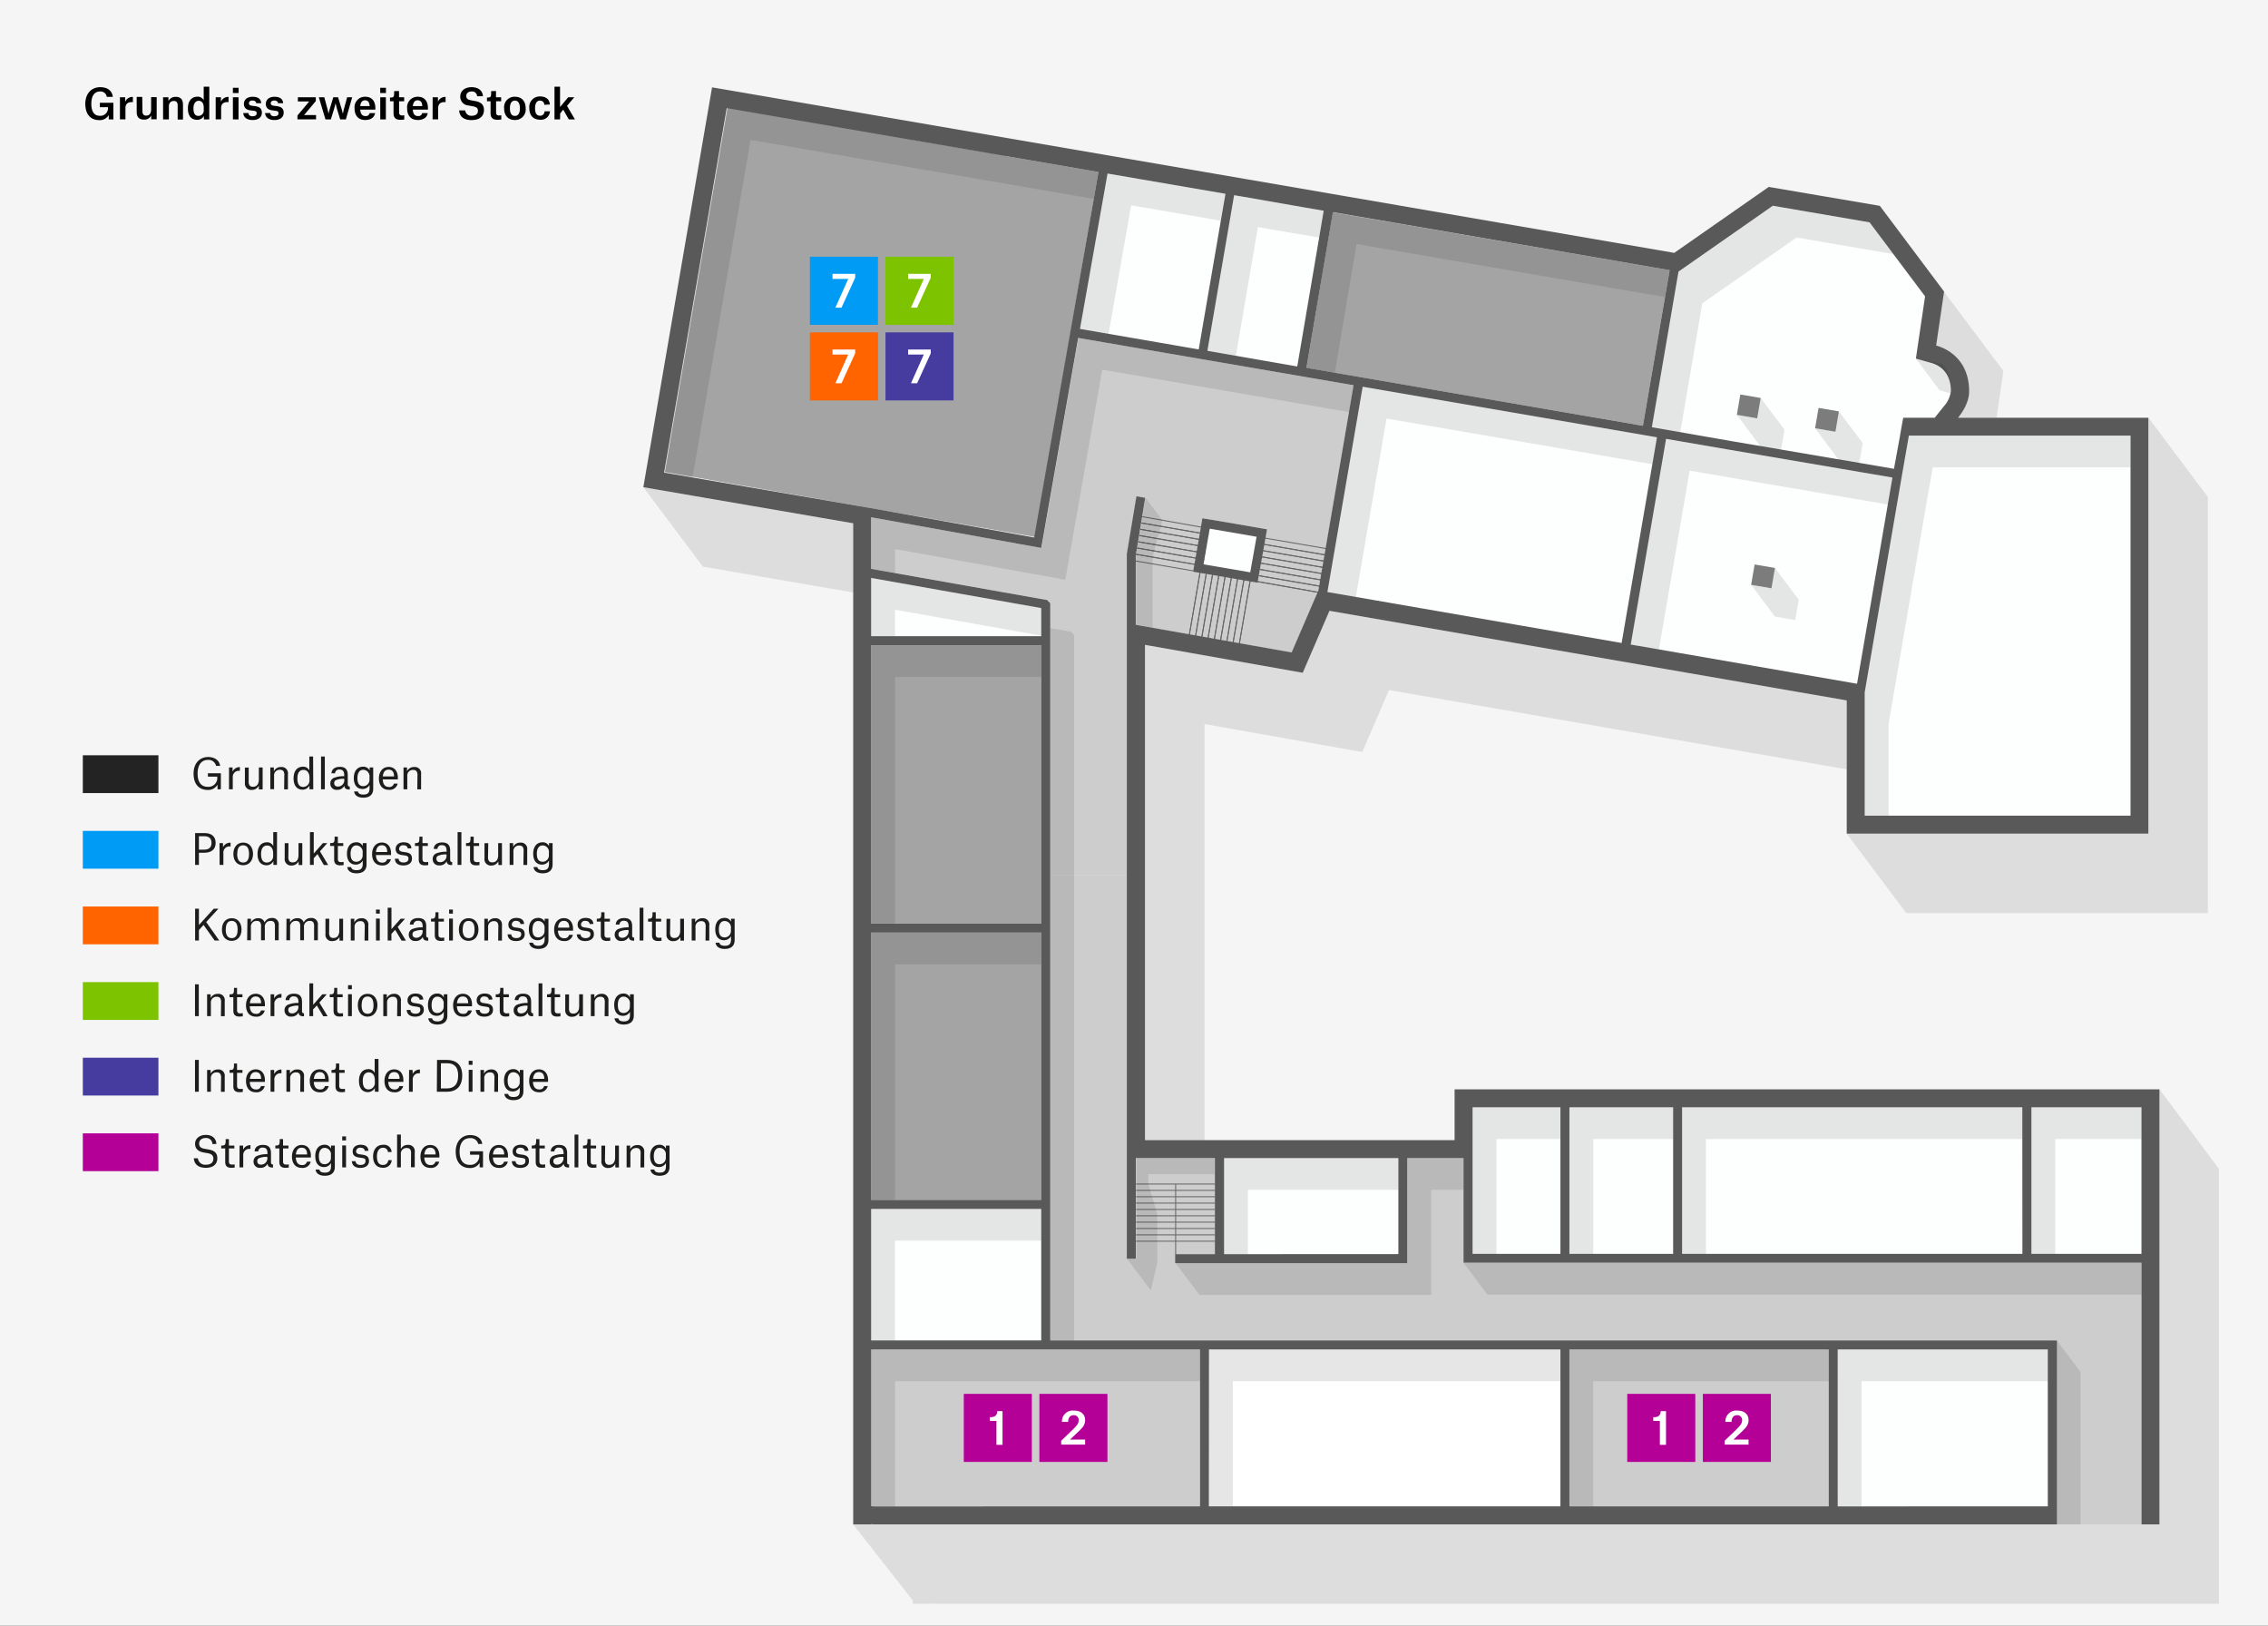<svg xmlns="http://www.w3.org/2000/svg" viewBox="0 0 600 430"><rect x="0" y="0" width="600" height="430" fill="#333333" stroke="none"/><defs><style>.cls-1,.cls-9{fill:#fff;}.cls-1{opacity:0.95;}.cls-2{fill:#009bf5;}.cls-3{fill:#ff6400;}.cls-4{fill:#232323;}.cls-5{fill:#7dc300;}.cls-6{fill:#463ca0;}.cls-7{fill:#b40097;}.cls-8{fill:#1d1d1b;}.cls-10{fill:#b3b3b3;}.cls-10,.cls-11{opacity:0.65;}.cls-12{fill:#737373;}.cls-13,.cls-15{fill:none;}.cls-13{stroke:#666;stroke-miterlimit:10;stroke-width:0.25px;}.cls-14{fill:#fcfffd;}.cls-16{fill:#595959;}.cls-17{fill:#7c7c7c;}.cls-18,.cls-19{opacity:0.1;}</style></defs><title>Zeichenfläche 28</title><g id="Klein"><g id="H2"><g id="H2Hintergrund"><rect class="cls-1" width="600" height="430"/><rect class="cls-2" x="21.91" y="219.77" width="20" height="10"/><rect class="cls-3" x="21.91" y="239.77" width="20" height="10"/><rect class="cls-4" x="21.91" y="199.77" width="20" height="10"/><rect class="cls-5" x="21.91" y="259.77" width="20" height="10"/><rect class="cls-6" x="21.91" y="279.77" width="20" height="10"/><rect class="cls-7" x="21.91" y="299.77" width="20" height="10"/><path class="cls-8" d="M52.27,204.63c0,2.23.95,3.48,2.66,3.48a2.33,2.33,0,0,0,2.54-2.57v-.12H55v-.9h3.43v4.25h-.89v-1.21h0a2.83,2.83,0,0,1-2.63,1.38c-2.12,0-3.7-1.38-3.7-4.34,0-2.75,1.66-4.37,3.84-4.37,1.72,0,3,.87,3.18,2.35H57.15A2,2,0,0,0,55,201C53.21,201,52.27,202.47,52.27,204.63Z"/><path class="cls-8" d="M60.59,203h.94v1.09h0a2.08,2.08,0,0,1,1.83-1.2h.1v1H63.3a1.58,1.58,0,0,0-1.72,1.72v3.16h-1Z"/><path class="cls-8" d="M65.79,206.53a2.09,2.09,0,0,0,.21,1.18,1.07,1.07,0,0,0,.89.39c1.08,0,1.59-.72,1.59-2V203h1v5.8h-1v-1h0a2,2,0,0,1-1.83,1.13,1.68,1.68,0,0,1-1.86-1.9v-4h1Z"/><path class="cls-8" d="M75.21,205.19A2,2,0,0,0,75,204a1.06,1.06,0,0,0-.91-.39,1.47,1.47,0,0,0-1.58,1.64v3.48h-1V203h.94v1h0a2,2,0,0,1,1.87-1.12,1.66,1.66,0,0,1,1.85,1.9v4h-1Z"/><path class="cls-8" d="M82.87,208.77h-1v-1h0a2.07,2.07,0,0,1-1.83,1.1c-1.23,0-2.37-.77-2.37-3,0-2,1-3.08,2.5-3.08a1.73,1.73,0,0,1,1.66,1h0V200.1h1Zm-1-3.13c0-1.23-.65-2-1.58-2-1.11,0-1.61.88-1.61,2.24s.38,2.27,1.54,2.27a1.69,1.69,0,0,0,1.65-1.87Z"/><path class="cls-8" d="M84.93,200.1h1v8.67h-1Z"/><path class="cls-8" d="M87.7,204.55c0-1,.81-1.72,2.19-1.72S92,203.43,92,205v2.37c0,.46.1.65.53.66v.8h-.12c-.93,0-1.24-.33-1.33-1h0a1.94,1.94,0,0,1-1.86,1.08,1.61,1.61,0,0,1-1.83-1.67,1.54,1.54,0,0,1,.87-1.46,6.73,6.73,0,0,1,2.8-.47V205c0-1-.4-1.45-1.21-1.45a1.05,1.05,0,0,0-1.21,1Zm3.37,1.59V206a4.8,4.8,0,0,0-2.34.42.85.85,0,0,0-.32.72c0,.59.38.91,1,.91A1.68,1.68,0,0,0,91.07,206.14Z"/><path class="cls-8" d="M93.69,209.35h1c.11.49.48.81,1.43.81,1.1,0,1.65-.4,1.65-1.68v-.86h0a2.06,2.06,0,0,1-1.84,1.07c-1.21,0-2.33-.76-2.33-2.9,0-1.92,1-3,2.45-3a1.83,1.83,0,0,1,1.74,1h0V203h.94v5.65c0,1.63-1.06,2.34-2.64,2.34C95,211,93.82,210.55,93.69,209.35Zm4.06-3.8a1.71,1.71,0,0,0-1.65-1.94c-1,0-1.54.87-1.54,2.18s.36,2.15,1.58,2.15a1.68,1.68,0,0,0,1.61-1.8Z"/><path class="cls-8" d="M102.86,208.91c-1.77,0-2.62-1.29-2.62-3s.93-3.06,2.59-3.06,2.42,1.34,2.42,2.8v.51h-4c.06,1.2.55,2,1.64,2a1.2,1.2,0,0,0,1.32-.9h1A2.16,2.16,0,0,1,102.86,208.91Zm1.38-3.62c0-1-.41-1.72-1.42-1.72s-1.43.73-1.55,1.79h3Z"/><path class="cls-8" d="M110.44,205.19a2,2,0,0,0-.21-1.15,1.06,1.06,0,0,0-.91-.39,1.46,1.46,0,0,0-1.57,1.64v3.48h-1V203h.93v1h0a2,2,0,0,1,1.87-1.12,1.66,1.66,0,0,1,1.85,1.9v4h-1Z"/><path class="cls-8" d="M52.62,225.55v3.22h-1v-8.42h2.53c1.63,0,2.9.77,2.9,2.59s-1.26,2.61-3,2.61Zm1.41-.82c1.23,0,1.93-.6,1.93-1.79s-.7-1.76-1.89-1.76H52.62v3.55Z"/><path class="cls-8" d="M58.07,223H59v1.09h0a2.08,2.08,0,0,1,1.84-1.2H61v1h-.18a1.58,1.58,0,0,0-1.72,1.72v3.16h-1Z"/><path class="cls-8" d="M61.74,225.86c0-1.79,1-3,2.61-3s2.59,1.24,2.59,3-1,3-2.61,3S61.74,227.68,61.74,225.86Zm1,0c0,1.42.47,2.28,1.59,2.28s1.55-.86,1.55-2.28-.46-2.28-1.57-2.28S62.77,224.45,62.77,225.86Z"/><path class="cls-8" d="M73.26,228.77h-.94v-1h0a2,2,0,0,1-1.82,1.1c-1.23,0-2.37-.77-2.37-3,0-2,1-3.08,2.5-3.08a1.73,1.73,0,0,1,1.66,1h0V220.1h1Zm-1-3.13c0-1.23-.64-2-1.57-2-1.11,0-1.62.88-1.62,2.24s.39,2.27,1.54,2.27a1.69,1.69,0,0,0,1.65-1.87Z"/><path class="cls-8" d="M76.29,226.53a2.09,2.09,0,0,0,.21,1.18,1,1,0,0,0,.89.39c1.08,0,1.58-.72,1.58-2V223h1v5.8H79v-1h0a2,2,0,0,1-1.82,1.13,1.68,1.68,0,0,1-1.86-1.9v-4h1Z"/><path class="cls-8" d="M83,228.77H82V220.1h1v5.66L85.43,223h1.15l-1.93,2.18,2.18,3.62H85.67L84,225.91,83,227Z"/><path class="cls-8" d="M89.38,221.29V223h1.43v.76H89.38v3.42c0,.62.25.86.88.86a4.52,4.52,0,0,0,.64-.06v.84a7.08,7.08,0,0,1-.92.06c-1.13,0-1.58-.55-1.58-1.54v-3.58H87.34V223h.18c.78,0,1-.19,1-1.3v-.41Z"/><path class="cls-8" d="M91.88,229.35h1c.11.49.49.81,1.43.81,1.1,0,1.65-.4,1.65-1.68v-.86h0a2.09,2.09,0,0,1-1.85,1.07c-1.21,0-2.32-.76-2.32-2.9,0-1.92,1-3,2.44-3a1.81,1.81,0,0,1,1.74,1h0V223h1v5.65c0,1.63-1.07,2.34-2.64,2.34C93.15,231,92,230.55,91.88,229.35Zm4.06-3.8a1.71,1.71,0,0,0-1.65-1.94c-1,0-1.54.87-1.54,2.18s.37,2.15,1.59,2.15a1.68,1.68,0,0,0,1.6-1.8Z"/><path class="cls-8" d="M101.06,228.91c-1.77,0-2.62-1.29-2.62-3s.93-3.06,2.59-3.06,2.42,1.34,2.42,2.8v.51h-4c.07,1.2.55,2,1.64,2a1.2,1.2,0,0,0,1.32-.9h1A2.17,2.17,0,0,1,101.06,228.91Zm1.37-3.62c0-1-.4-1.72-1.41-1.72s-1.44.73-1.56,1.79h3Z"/><path class="cls-8" d="M107.87,224.42c-.06-.52-.47-.85-1.16-.85a1,1,0,0,0-1.13.94c0,.47.29.69.87.79l.89.13c1.21.19,1.65.69,1.65,1.69,0,1.16-.95,1.79-2.27,1.79s-2.19-.54-2.26-1.78h1c0,.45.29,1,1.32,1,.79,0,1.28-.37,1.28-1,0-.46-.12-.71-.91-.85l-.89-.13c-1-.16-1.59-.59-1.59-1.6s.79-1.76,2.11-1.76,2,.58,2.06,1.59Z"/><path class="cls-8" d="M111.76,221.29V223h1.43v.76h-1.43v3.42c0,.62.25.86.88.86a4.33,4.33,0,0,0,.64-.06v.84a7,7,0,0,1-.91.06c-1.14,0-1.59-.55-1.59-1.54v-3.58h-1V223h.17c.78,0,1-.19,1-1.3v-.41Z"/><path class="cls-8" d="M114.75,224.55c0-1,.81-1.72,2.19-1.72s2.15.6,2.15,2.15v2.37c0,.46.1.65.53.66v.8h-.13c-.92,0-1.23-.33-1.33-1h0a1.94,1.94,0,0,1-1.86,1.08,1.61,1.61,0,0,1-1.83-1.67,1.54,1.54,0,0,1,.86-1.46,6.82,6.82,0,0,1,2.81-.47V225c0-1-.4-1.45-1.21-1.45a1.05,1.05,0,0,0-1.21,1Zm3.37,1.59V226a4.8,4.8,0,0,0-2.34.42.85.85,0,0,0-.32.72c0,.59.38.91,1,.91A1.68,1.68,0,0,0,118.12,226.14Z"/><path class="cls-8" d="M121.06,220.1h1v8.67h-1Z"/><path class="cls-8" d="M125.32,221.29V223h1.43v.76h-1.43v3.42c0,.62.26.86.88.86a4.33,4.33,0,0,0,.64-.06v.84a6.82,6.82,0,0,1-.91.06c-1.13,0-1.58-.55-1.58-1.54v-3.58h-1.06V223h.18c.78,0,1-.19,1-1.3v-.41Z"/><path class="cls-8" d="M129.11,226.53a2.09,2.09,0,0,0,.21,1.18,1.06,1.06,0,0,0,.89.39c1.08,0,1.58-.72,1.58-2V223h1v5.8h-.94v-1h0a2,2,0,0,1-1.82,1.13,1.68,1.68,0,0,1-1.86-1.9v-4h1Z"/><path class="cls-8" d="M138.52,225.19a2.07,2.07,0,0,0-.2-1.15,1.06,1.06,0,0,0-.92-.39,1.46,1.46,0,0,0-1.57,1.64v3.48h-1V223h.93v1h0a2,2,0,0,1,1.87-1.12,1.65,1.65,0,0,1,1.84,1.9v4h-1Z"/><path class="cls-8" d="M141.15,229.35h1c.11.49.48.81,1.43.81,1.1,0,1.65-.4,1.65-1.68v-.86h0a2.09,2.09,0,0,1-1.85,1.07c-1.21,0-2.32-.76-2.32-2.9,0-1.92,1-3,2.44-3a1.81,1.81,0,0,1,1.74,1h0V223h.95v5.65c0,1.63-1.07,2.34-2.64,2.34C142.42,231,141.28,230.55,141.15,229.35Zm4.06-3.8a1.71,1.71,0,0,0-1.65-1.94c-1,0-1.54.87-1.54,2.18s.36,2.15,1.59,2.15a1.68,1.68,0,0,0,1.6-1.8Z"/><path class="cls-8" d="M52.62,248.77h-1v-8.42h1v4.32l3.93-4.32h1.24l-3.24,3.53L58,248.77H56.78l-2.93-4.12L52.62,246Z"/><path class="cls-8" d="M58.71,245.86c0-1.79,1-3,2.61-3s2.58,1.24,2.58,3-1,3-2.61,3S58.71,247.68,58.71,245.86Zm1,0c0,1.42.48,2.28,1.6,2.28s1.55-.86,1.55-2.28-.46-2.28-1.57-2.28S59.73,244.45,59.73,245.86Z"/><path class="cls-8" d="M65.46,243h.94v1h0a2,2,0,0,1,1.86-1.12A1.63,1.63,0,0,1,70,244h0a2,2,0,0,1,1.89-1.19,1.66,1.66,0,0,1,1.84,1.9v4h-1v-3.59a2.05,2.05,0,0,0-.21-1.16,1,1,0,0,0-.9-.37,1.46,1.46,0,0,0-1.56,1.64v3.48h-1v-3.59a2,2,0,0,0-.21-1.14,1,1,0,0,0-.9-.39,1.46,1.46,0,0,0-1.57,1.62v3.5h-1Z"/><path class="cls-8" d="M75.79,243h.94v1h0a2,2,0,0,1,1.86-1.12A1.63,1.63,0,0,1,80.36,244h0a2,2,0,0,1,1.89-1.19,1.66,1.66,0,0,1,1.84,1.9v4h-1v-3.59a2.05,2.05,0,0,0-.21-1.16,1,1,0,0,0-.9-.37,1.46,1.46,0,0,0-1.56,1.64v3.48h-1v-3.59a2.05,2.05,0,0,0-.2-1.14,1,1,0,0,0-.91-.39,1.46,1.46,0,0,0-1.56,1.62v3.5h-1Z"/><path class="cls-8" d="M87.08,246.53a2.09,2.09,0,0,0,.21,1.18,1.06,1.06,0,0,0,.89.39c1.08,0,1.58-.72,1.58-2V243h1v5.8h-.94v-1h0A2,2,0,0,1,88,248.91,1.68,1.68,0,0,1,86.1,247v-4h1Z"/><path class="cls-8" d="M96.49,245.19a2,2,0,0,0-.21-1.15,1,1,0,0,0-.91-.39,1.46,1.46,0,0,0-1.57,1.64v3.48h-1V243h.93v1h0a2,2,0,0,1,1.87-1.12,1.65,1.65,0,0,1,1.84,1.9v4h-1Z"/><path class="cls-8" d="M99.47,240.58h1v1.07h-1Zm0,2.39h1v5.8h-1Z"/><path class="cls-8" d="M103.56,248.77h-1V240.1h1v5.66L106,243h1.15l-1.94,2.18,2.18,3.62h-1.15l-1.7-2.86-1,1.08Z"/><path class="cls-8" d="M108.43,244.55c0-1,.8-1.72,2.19-1.72s2.14.6,2.14,2.15v2.37c0,.46.1.65.53.66v.8h-.12c-.92,0-1.23-.33-1.33-1h0a1.94,1.94,0,0,1-1.86,1.08,1.62,1.62,0,0,1-1.84-1.67,1.55,1.55,0,0,1,.87-1.46,6.77,6.77,0,0,1,2.8-.47V245c0-1-.39-1.45-1.21-1.45a1.07,1.07,0,0,0-1.21,1Zm3.36,1.59V246a4.83,4.83,0,0,0-2.34.42.85.85,0,0,0-.32.72c0,.59.39.91,1,.91A1.68,1.68,0,0,0,111.79,246.14Z"/><path class="cls-8" d="M116,241.29V243h1.43v.76H116v3.42c0,.62.26.86.88.86a4.33,4.33,0,0,0,.64-.06v.84a7,7,0,0,1-.91.06c-1.14,0-1.59-.55-1.59-1.54v-3.58h-1V243h.17c.78,0,1-.19,1-1.3v-.41Z"/><path class="cls-8" d="M118.81,240.58h1v1.07h-1Zm0,2.39h1v5.8h-1Z"/><path class="cls-8" d="M121.39,245.86c0-1.79,1-3,2.6-3s2.59,1.24,2.59,3-1,3-2.61,3S121.39,247.68,121.39,245.86Zm1,0c0,1.42.47,2.28,1.59,2.28s1.56-.86,1.56-2.28-.47-2.28-1.58-2.28S122.41,244.45,122.41,245.86Z"/><path class="cls-8" d="M131.83,245.19a2,2,0,0,0-.21-1.15,1.06,1.06,0,0,0-.92-.39,1.47,1.47,0,0,0-1.57,1.64v3.48h-1V243h.94v1h0a2,2,0,0,1,1.87-1.12,1.66,1.66,0,0,1,1.85,1.9v4h-1Z"/><path class="cls-8" d="M137.69,244.42c-.06-.52-.47-.85-1.16-.85a1,1,0,0,0-1.13.94c0,.47.29.69.87.79l.89.13c1.21.19,1.65.69,1.65,1.69,0,1.16-.95,1.79-2.27,1.79s-2.18-.54-2.26-1.78h1c0,.45.29,1,1.32,1,.79,0,1.28-.37,1.28-1,0-.46-.12-.71-.91-.85l-.89-.13c-1-.16-1.59-.59-1.59-1.6s.79-1.76,2.11-1.76,2,.58,2.06,1.59Z"/><path class="cls-8" d="M140,249.35h1c.11.49.48.81,1.43.81s1.65-.4,1.65-1.68v-.86h0a2.09,2.09,0,0,1-1.85,1.07c-1.21,0-2.32-.76-2.32-2.9,0-1.92,1-3,2.44-3a1.81,1.81,0,0,1,1.74,1h0V243h1v5.65c0,1.63-1.07,2.34-2.64,2.34C141.31,251,140.17,250.55,140,249.35Zm4.06-3.8a1.71,1.71,0,0,0-1.65-1.94c-1,0-1.54.87-1.54,2.18s.36,2.15,1.58,2.15a1.68,1.68,0,0,0,1.61-1.8Z"/><path class="cls-8" d="M149.22,248.91c-1.77,0-2.62-1.29-2.62-3s.92-3.06,2.58-3.06,2.42,1.34,2.42,2.8v.51h-4c.07,1.2.55,2,1.64,2a1.2,1.2,0,0,0,1.32-.9h1A2.17,2.17,0,0,1,149.22,248.91Zm1.37-3.62c0-1-.41-1.72-1.42-1.72s-1.43.73-1.55,1.79h3Z"/><path class="cls-8" d="M156,244.42c-.06-.52-.48-.85-1.16-.85a1,1,0,0,0-1.13.94c0,.47.28.69.87.79l.89.13c1.21.19,1.65.69,1.65,1.69,0,1.16-1,1.79-2.27,1.79s-2.19-.54-2.26-1.78h1c0,.45.3,1,1.32,1,.8,0,1.29-.37,1.29-1,0-.46-.12-.71-.91-.85l-.89-.13c-1-.16-1.59-.59-1.59-1.6s.78-1.76,2.1-1.76,2,.58,2.07,1.59Z"/><path class="cls-8" d="M159.92,241.29V243h1.43v.76h-1.43v3.42c0,.62.25.86.88.86a4.33,4.33,0,0,0,.64-.06v.84a7.08,7.08,0,0,1-.92.06c-1.13,0-1.58-.55-1.58-1.54v-3.58h-1.06V243h.18c.78,0,1-.19,1-1.3v-.41Z"/><path class="cls-8" d="M162.91,244.55c0-1,.8-1.72,2.19-1.72s2.14.6,2.14,2.15v2.37c0,.46.1.65.53.66v.8h-.12c-.92,0-1.23-.33-1.33-1h0a1.94,1.94,0,0,1-1.86,1.08,1.62,1.62,0,0,1-1.84-1.67,1.55,1.55,0,0,1,.87-1.46,6.82,6.82,0,0,1,2.81-.47V245c0-1-.4-1.45-1.21-1.45a1.05,1.05,0,0,0-1.21,1Zm3.37,1.59V246a4.85,4.85,0,0,0-2.35.42.84.84,0,0,0-.31.72c0,.59.38.91,1,.91A1.69,1.69,0,0,0,166.28,246.14Z"/><path class="cls-8" d="M169.21,240.1h1v8.67h-1Z"/><path class="cls-8" d="M173.48,241.29V243h1.43v.76h-1.43v3.42c0,.62.26.86.88.86A4.33,4.33,0,0,0,175,248v.84a7,7,0,0,1-.91.06c-1.14,0-1.59-.55-1.59-1.54v-3.58h-1.05V243h.17c.78,0,1-.19,1-1.3v-.41Z"/><path class="cls-8" d="M177.27,246.53a2.18,2.18,0,0,0,.2,1.18,1.08,1.08,0,0,0,.9.39c1.07,0,1.58-.72,1.58-2V243h1v5.8H180v-1h0a2,2,0,0,1-1.82,1.13,1.67,1.67,0,0,1-1.86-1.9v-4h1Z"/><path class="cls-8" d="M186.68,245.19a2,2,0,0,0-.21-1.15,1.06,1.06,0,0,0-.91-.39,1.46,1.46,0,0,0-1.57,1.64v3.48h-1V243h.93v1h0a2,2,0,0,1,1.87-1.12,1.66,1.66,0,0,1,1.85,1.9v4h-1Z"/><path class="cls-8" d="M189.31,249.35h1c.11.49.48.81,1.43.81,1.1,0,1.65-.4,1.65-1.68v-.86h0a2.09,2.09,0,0,1-1.85,1.07c-1.21,0-2.32-.76-2.32-2.9,0-1.92,1-3,2.44-3a1.82,1.82,0,0,1,1.74,1h0V243h.95v5.65c0,1.63-1.07,2.34-2.65,2.34C190.57,251,189.44,250.55,189.31,249.35Zm4.06-3.8a1.71,1.71,0,0,0-1.65-1.94c-1.05,0-1.54.87-1.54,2.18s.36,2.15,1.58,2.15a1.68,1.68,0,0,0,1.61-1.8Z"/><path class="cls-8" d="M51.59,260.35h1v8.42h-1Z"/><path class="cls-8" d="M58.49,265.19a2,2,0,0,0-.21-1.15,1.06,1.06,0,0,0-.91-.39,1.47,1.47,0,0,0-1.58,1.64v3.48h-1V263h.94v1h0a2,2,0,0,1,1.87-1.12,1.66,1.66,0,0,1,1.85,1.9v4h-1Z"/><path class="cls-8" d="M62.71,261.29V263h1.43v.76H62.71v3.42c0,.62.26.86.88.86a4.33,4.33,0,0,0,.64-.06v.84a7,7,0,0,1-.91.06c-1.13,0-1.59-.55-1.59-1.54v-3.58h-1V263h.17c.78,0,1-.19,1-1.3v-.41Z"/><path class="cls-8" d="M67.7,268.91c-1.78,0-2.62-1.29-2.62-3s.92-3.06,2.58-3.06,2.42,1.34,2.42,2.8v.51h-4c.07,1.2.55,2,1.64,2a1.2,1.2,0,0,0,1.32-.9h1A2.17,2.17,0,0,1,67.7,268.91Zm1.37-3.62c0-1-.41-1.72-1.42-1.72s-1.43.73-1.55,1.79h3Z"/><path class="cls-8" d="M71.59,263h.94v1.09h0a2.08,2.08,0,0,1,1.83-1.2h.1v1H74.3a1.58,1.58,0,0,0-1.72,1.72v3.16h-1Z"/><path class="cls-8" d="M75.56,264.55c0-1,.8-1.72,2.19-1.72s2.15.6,2.15,2.15v2.37c0,.46.09.65.52.66v.8H80.3c-.92,0-1.23-.33-1.33-1h0a1.94,1.94,0,0,1-1.86,1.08,1.62,1.62,0,0,1-1.84-1.67,1.55,1.55,0,0,1,.87-1.46,6.82,6.82,0,0,1,2.81-.47V265c0-1-.4-1.45-1.21-1.45a1.05,1.05,0,0,0-1.21,1Zm3.37,1.59V266a4.85,4.85,0,0,0-2.35.42.84.84,0,0,0-.31.72c0,.59.38.91,1,.91A1.69,1.69,0,0,0,78.93,266.14Z"/><path class="cls-8" d="M82.85,268.77h-1V260.1h1v5.66L85.27,263h1.16l-1.94,2.18,2.18,3.62H85.52l-1.7-2.86-1,1.08Z"/><path class="cls-8" d="M89.22,261.29V263h1.43v.76H89.22v3.42c0,.62.26.86.88.86a4.33,4.33,0,0,0,.64-.06v.84a7,7,0,0,1-.91.06c-1.13,0-1.59-.55-1.59-1.54v-3.58h-1V263h.17c.78,0,1-.19,1-1.3v-.41Z"/><path class="cls-8" d="M92.08,260.58h1v1.07h-1Zm0,2.39h1v5.8h-1Z"/><path class="cls-8" d="M94.66,265.86c0-1.79,1-3,2.6-3s2.59,1.24,2.59,3-1,3.05-2.61,3.05S94.66,267.68,94.66,265.86Zm1,0c0,1.42.47,2.28,1.6,2.28s1.55-.86,1.55-2.28-.47-2.28-1.58-2.28S95.68,264.45,95.68,265.86Z"/><path class="cls-8" d="M105.1,265.19a2,2,0,0,0-.21-1.15,1.06,1.06,0,0,0-.92-.39,1.47,1.47,0,0,0-1.57,1.64v3.48h-1V263h.94v1h0a2,2,0,0,1,1.87-1.12,1.66,1.66,0,0,1,1.85,1.9v4h-1Z"/><path class="cls-8" d="M111,264.42c-.06-.52-.47-.85-1.16-.85a1,1,0,0,0-1.13.94c0,.47.29.69.87.79l.89.13c1.21.19,1.65.69,1.65,1.69,0,1.16-1,1.79-2.27,1.79s-2.18-.54-2.26-1.78h1c0,.45.29,1,1.32,1,.79,0,1.28-.37,1.28-1s-.12-.71-.91-.85l-.89-.13c-1-.16-1.58-.59-1.58-1.6s.78-1.76,2.1-1.76,2,.58,2.07,1.59Z"/><path class="cls-8" d="M113.31,269.35h1c.11.49.48.81,1.43.81s1.65-.4,1.65-1.68v-.86h0a2.09,2.09,0,0,1-1.85,1.07c-1.21,0-2.32-.76-2.32-2.9,0-1.92,1-3,2.44-3a1.81,1.81,0,0,1,1.74,1.05h0V263h.95v5.65c0,1.63-1.07,2.34-2.64,2.34C114.58,271,113.44,270.55,113.31,269.35Zm4.06-3.8a1.71,1.71,0,0,0-1.65-1.94c-1,0-1.54.87-1.54,2.18s.36,2.15,1.59,2.15a1.68,1.68,0,0,0,1.6-1.8Z"/><path class="cls-8" d="M122.49,268.91c-1.78,0-2.62-1.29-2.62-3s.92-3.06,2.58-3.06,2.42,1.34,2.42,2.8v.51h-4c.07,1.2.55,2,1.64,2a1.2,1.2,0,0,0,1.32-.9h1A2.17,2.17,0,0,1,122.49,268.91Zm1.37-3.62c0-1-.41-1.72-1.42-1.72s-1.43.73-1.55,1.79h3Z"/><path class="cls-8" d="M129.29,264.42c0-.52-.47-.85-1.15-.85a1,1,0,0,0-1.13.94c0,.47.28.69.87.79l.89.13c1.21.19,1.65.69,1.65,1.69,0,1.16-.95,1.79-2.27,1.79s-2.19-.54-2.27-1.78h1c.05.45.3,1,1.32,1,.79,0,1.29-.37,1.29-1s-.12-.71-.91-.85l-.89-.13c-1-.16-1.59-.59-1.59-1.6s.78-1.76,2.1-1.76,2,.58,2.07,1.59Z"/><path class="cls-8" d="M133.19,261.29V263h1.43v.76h-1.43v3.42c0,.62.25.86.88.86a4.33,4.33,0,0,0,.64-.06v.84a7.08,7.08,0,0,1-.92.06c-1.13,0-1.58-.55-1.58-1.54v-3.58h-1.06V263h.18c.78,0,1-.19,1-1.3v-.41Z"/><path class="cls-8" d="M136.18,264.55c0-1,.8-1.72,2.19-1.72s2.14.6,2.14,2.15v2.37c0,.46.1.65.53.66v.8h-.12c-.92,0-1.23-.33-1.33-1h0a1.94,1.94,0,0,1-1.86,1.08,1.62,1.62,0,0,1-1.84-1.67,1.55,1.55,0,0,1,.87-1.46,6.82,6.82,0,0,1,2.81-.47V265c0-1-.4-1.45-1.21-1.45a1.05,1.05,0,0,0-1.21,1Zm3.37,1.59V266a4.85,4.85,0,0,0-2.35.42.85.85,0,0,0-.32.72c0,.59.39.91,1,.91A1.69,1.69,0,0,0,139.55,266.14Z"/><path class="cls-8" d="M142.48,260.1h1v8.67h-1Z"/><path class="cls-8" d="M146.75,261.29V263h1.43v.76h-1.43v3.42c0,.62.25.86.88.86a4.33,4.33,0,0,0,.64-.06v.84a7,7,0,0,1-.91.06c-1.14,0-1.59-.55-1.59-1.54v-3.58h-1.05V263h.17c.78,0,1-.19,1-1.3v-.41Z"/><path class="cls-8" d="M150.53,266.53a2.09,2.09,0,0,0,.21,1.18,1.08,1.08,0,0,0,.9.39c1.07,0,1.58-.72,1.58-2V263h1v5.8h-1v-1h0a2,2,0,0,1-1.83,1.13,1.67,1.67,0,0,1-1.85-1.9v-4h1Z"/><path class="cls-8" d="M160,265.19a2,2,0,0,0-.21-1.15,1.06,1.06,0,0,0-.91-.39,1.46,1.46,0,0,0-1.57,1.64v3.48h-1V263h.93v1h0a2,2,0,0,1,1.87-1.12,1.66,1.66,0,0,1,1.85,1.9v4h-1Z"/><path class="cls-8" d="M162.58,269.35h1c.11.49.48.81,1.43.81,1.1,0,1.65-.4,1.65-1.68v-.86h0a2.09,2.09,0,0,1-1.85,1.07c-1.21,0-2.32-.76-2.32-2.9,0-1.92,1-3,2.44-3a1.82,1.82,0,0,1,1.74,1.05h0V263h1v5.65c0,1.63-1.07,2.34-2.64,2.34C163.84,271,162.71,270.55,162.58,269.35Zm4.06-3.8a1.71,1.71,0,0,0-1.65-1.94c-1.05,0-1.54.87-1.54,2.18s.36,2.15,1.58,2.15a1.68,1.68,0,0,0,1.61-1.8Z"/><path class="cls-8" d="M51.59,280.35h1v8.42h-1Z"/><path class="cls-8" d="M58.49,285.19a2,2,0,0,0-.21-1.15,1.06,1.06,0,0,0-.91-.39,1.47,1.47,0,0,0-1.58,1.64v3.48h-1V283h.94v1h0a2,2,0,0,1,1.87-1.12,1.66,1.66,0,0,1,1.85,1.9v4h-1Z"/><path class="cls-8" d="M62.71,281.29V283h1.43v.76H62.71v3.42c0,.62.26.86.88.86a4.33,4.33,0,0,0,.64-.06v.84a7,7,0,0,1-.91.06c-1.13,0-1.59-.55-1.59-1.54v-3.58h-1V283h.17c.78,0,1-.19,1-1.3v-.41Z"/><path class="cls-8" d="M67.7,288.91c-1.78,0-2.62-1.29-2.62-3s.92-3.06,2.58-3.06,2.42,1.34,2.42,2.8v.51h-4c.07,1.2.55,2,1.64,2a1.2,1.2,0,0,0,1.32-.9h1A2.17,2.17,0,0,1,67.7,288.91Zm1.37-3.62c0-1-.41-1.72-1.42-1.72s-1.43.73-1.55,1.79h3Z"/><path class="cls-8" d="M71.59,283h.94v1.09h0a2.08,2.08,0,0,1,1.83-1.2h.1v1H74.3a1.58,1.58,0,0,0-1.72,1.72v3.16h-1Z"/><path class="cls-8" d="M79.47,285.19a2,2,0,0,0-.21-1.15,1.06,1.06,0,0,0-.92-.39,1.47,1.47,0,0,0-1.57,1.64v3.48h-1V283h.94v1h0a2,2,0,0,1,1.87-1.12,1.66,1.66,0,0,1,1.85,1.9v4h-1Z"/><path class="cls-8" d="M84.57,288.91c-1.77,0-2.62-1.29-2.62-3s.93-3.06,2.59-3.06,2.42,1.34,2.42,2.8v.51H83c.07,1.2.55,2,1.64,2a1.2,1.2,0,0,0,1.32-.9h1A2.17,2.17,0,0,1,84.57,288.91ZM86,285.29c0-1-.41-1.72-1.42-1.72s-1.43.73-1.56,1.79h3Z"/><path class="cls-8" d="M89.74,281.29V283h1.43v.76H89.74v3.42c0,.62.25.86.88.86a4.33,4.33,0,0,0,.64-.06v.84a7.08,7.08,0,0,1-.92.06c-1.13,0-1.58-.55-1.58-1.54v-3.58H87.7V283h.18c.78,0,1-.19,1-1.3v-.41Z"/><path class="cls-8" d="M100.16,288.77h-1v-1h0a2.07,2.07,0,0,1-1.83,1.1c-1.23,0-2.36-.77-2.36-3,0-2,1-3.08,2.49-3.08a1.73,1.73,0,0,1,1.66,1h0V280.1h1Zm-1-3.13c0-1.23-.65-2-1.57-2-1.12,0-1.62.88-1.62,2.24s.38,2.27,1.54,2.27a1.69,1.69,0,0,0,1.65-1.87Z"/><path class="cls-8" d="M104.33,288.91c-1.78,0-2.62-1.29-2.62-3s.92-3.06,2.58-3.06,2.42,1.34,2.42,2.8v.51h-4c.07,1.2.55,2,1.64,2a1.2,1.2,0,0,0,1.32-.9h1A2.17,2.17,0,0,1,104.33,288.91Zm1.37-3.62c0-1-.41-1.72-1.42-1.72s-1.43.73-1.55,1.79h3Z"/><path class="cls-8" d="M108.22,283h.94v1.09h0a2.08,2.08,0,0,1,1.83-1.2h.1v1h-.18a1.58,1.58,0,0,0-1.72,1.72v3.16h-1Z"/><path class="cls-8" d="M115.62,280.35h2.59c2.3,0,4.07,1.12,4.07,4.1s-1.65,4.32-4,4.32h-2.71Zm2.59,7.54c1.78,0,3-.93,3-3.4s-1.24-3.26-2.94-3.26h-1.63v6.66Z"/><path class="cls-8" d="M124,280.58h1v1.07h-1Zm0,2.39h1v5.8h-1Z"/><path class="cls-8" d="M130.8,285.19a2,2,0,0,0-.21-1.15,1,1,0,0,0-.91-.39,1.46,1.46,0,0,0-1.57,1.64v3.48h-1V283h.93v1h0a2,2,0,0,1,1.87-1.12,1.66,1.66,0,0,1,1.85,1.9v4h-1Z"/><path class="cls-8" d="M133.43,289.35h1c.11.49.48.81,1.43.81,1.1,0,1.65-.4,1.65-1.68v-.86h0a2.09,2.09,0,0,1-1.85,1.07c-1.21,0-2.32-.76-2.32-2.9,0-1.92,1-3,2.44-3a1.82,1.82,0,0,1,1.74,1.05h0V283h.95v5.65c0,1.63-1.07,2.34-2.64,2.34C134.7,291,133.56,290.55,133.43,289.35Zm4.06-3.8a1.71,1.71,0,0,0-1.65-1.94c-1.05,0-1.54.87-1.54,2.18s.36,2.15,1.58,2.15a1.68,1.68,0,0,0,1.61-1.8Z"/><path class="cls-8" d="M142.61,288.91c-1.78,0-2.62-1.29-2.62-3s.92-3.06,2.58-3.06,2.42,1.34,2.42,2.8v.51h-4c.07,1.2.55,2,1.64,2a1.2,1.2,0,0,0,1.32-.9h.95A2.15,2.15,0,0,1,142.61,288.91Zm1.37-3.62c0-1-.41-1.72-1.42-1.72s-1.43.73-1.55,1.79h3Z"/><path class="cls-8" d="M56.19,302.61A1.62,1.62,0,0,0,54.44,301c-1.14,0-1.76.65-1.76,1.46s.42,1.21,1.41,1.39l1.19.21c1.64.3,2.21,1.1,2.21,2.3,0,1.54-1.05,2.53-3.06,2.53s-3.06-1-3.15-2.53h1.07a1.92,1.92,0,0,0,2.1,1.71c1.5,0,2-.73,2-1.62,0-.73-.39-1.23-1.43-1.41l-1.17-.21c-1.65-.31-2.24-1.19-2.24-2.29,0-1.36,1.13-2.35,2.85-2.35s2.71.95,2.79,2.38Z"/><path class="cls-8" d="M60.56,301.29V303H62v.76H60.56v3.42c0,.62.25.86.88.86a4.52,4.52,0,0,0,.64-.06v.84a7.08,7.08,0,0,1-.92.06c-1.13,0-1.58-.55-1.58-1.54v-3.58H58.52V303h.18c.78,0,1-.19,1-1.3v-.41Z"/><path class="cls-8" d="M63.38,303h.94v1.09h0a2.08,2.08,0,0,1,1.84-1.2h.1v1h-.19a1.58,1.58,0,0,0-1.72,1.72v3.16h-1Z"/><path class="cls-8" d="M67.36,304.55c0-1,.8-1.72,2.18-1.72s2.15.6,2.15,2.15v2.37c0,.46.1.65.53.66v.8H72.1c-.93,0-1.24-.33-1.33-1h0a1.93,1.93,0,0,1-1.86,1.08,1.61,1.61,0,0,1-1.83-1.67,1.54,1.54,0,0,1,.87-1.46,6.73,6.73,0,0,1,2.8-.47V305c0-1-.39-1.45-1.21-1.45a1.05,1.05,0,0,0-1.21,1Zm3.36,1.59V306a4.8,4.8,0,0,0-2.34.42.85.85,0,0,0-.32.72c0,.59.38.91,1,.91A1.68,1.68,0,0,0,70.72,306.14Z"/><path class="cls-8" d="M74.88,301.29V303h1.43v.76H74.88v3.42c0,.62.25.86.88.86a4.33,4.33,0,0,0,.64-.06v.84a7.08,7.08,0,0,1-.92.06c-1.13,0-1.58-.55-1.58-1.54v-3.58H72.84V303H73c.78,0,1-.19,1-1.3v-.41Z"/><path class="cls-8" d="M79.86,308.91c-1.77,0-2.62-1.29-2.62-3s.93-3.06,2.59-3.06,2.42,1.34,2.42,2.8v.51h-4c.06,1.2.55,2,1.64,2a1.18,1.18,0,0,0,1.31-.9h1A2.16,2.16,0,0,1,79.86,308.91Zm1.38-3.62c0-1-.41-1.72-1.42-1.72s-1.43.73-1.55,1.79h3Z"/><path class="cls-8" d="M83.49,309.35h1c.11.49.48.81,1.43.81,1.1,0,1.65-.4,1.65-1.68v-.86h0a2.09,2.09,0,0,1-1.85,1.07c-1.21,0-2.32-.76-2.32-2.9,0-1.92,1-3,2.44-3a1.81,1.81,0,0,1,1.74,1.05h0V303h1v5.65c0,1.63-1.07,2.34-2.64,2.34C84.76,311,83.62,310.55,83.49,309.35Zm4.06-3.8a1.71,1.71,0,0,0-1.65-1.94c-1,0-1.54.87-1.54,2.18s.36,2.15,1.58,2.15a1.68,1.68,0,0,0,1.61-1.8Z"/><path class="cls-8" d="M90.54,300.58h1v1.07h-1Zm0,2.39h1v5.8h-1Z"/><path class="cls-8" d="M96.49,304.42c0-.52-.47-.85-1.15-.85a1,1,0,0,0-1.13.94c0,.47.28.69.87.79l.89.13c1.21.19,1.65.69,1.65,1.69,0,1.16-1,1.79-2.27,1.79s-2.19-.54-2.27-1.78h1c0,.45.3,1,1.32,1,.79,0,1.29-.37,1.29-1s-.12-.71-.91-.85l-.9-.13c-1-.16-1.58-.59-1.58-1.6s.78-1.76,2.1-1.76,2,.58,2.07,1.59Z"/><path class="cls-8" d="M102.63,304.72a1.23,1.23,0,0,0-1.32-1.14c-1,0-1.59.92-1.59,2.27s.4,2.28,1.57,2.28a1.32,1.32,0,0,0,1.42-1.26h.92a2.17,2.17,0,0,1-2.35,2c-1.67,0-2.58-1.17-2.58-3s1-3.06,2.6-3.06a2,2,0,0,1,2.3,1.89Z"/><path class="cls-8" d="M108.75,305.18a2,2,0,0,0-.21-1.14,1.06,1.06,0,0,0-.91-.39,1.47,1.47,0,0,0-1.58,1.64v3.48h-1V300.1h1v3.83h0a1.93,1.93,0,0,1,1.82-1.1,1.66,1.66,0,0,1,1.85,1.9v4h-1Z"/><path class="cls-8" d="M113.85,308.91c-1.77,0-2.62-1.29-2.62-3s.93-3.06,2.59-3.06,2.42,1.34,2.42,2.8v.51h-4c.07,1.2.55,2,1.64,2a1.19,1.19,0,0,0,1.32-.9h1A2.17,2.17,0,0,1,113.85,308.91Zm1.38-3.62c0-1-.41-1.72-1.42-1.72s-1.43.73-1.55,1.79h3Z"/><path class="cls-8" d="M121.58,304.63c0,2.23,1,3.48,2.66,3.48a2.33,2.33,0,0,0,2.54-2.57v-.12h-2.43v-.9h3.43v4.25h-.89v-1.21h0a2.83,2.83,0,0,1-2.63,1.38c-2.12,0-3.7-1.38-3.7-4.34,0-2.75,1.66-4.37,3.84-4.37,1.72,0,3,.87,3.18,2.35h-1.07a2,2,0,0,0-2.11-1.54C122.52,301,121.58,302.47,121.58,304.63Z"/><path class="cls-8" d="M132,308.91c-1.77,0-2.62-1.29-2.62-3s.93-3.06,2.59-3.06,2.42,1.34,2.42,2.8v.51h-4c.07,1.2.55,2,1.64,2a1.2,1.2,0,0,0,1.32-.9h1A2.17,2.17,0,0,1,132,308.91Zm1.38-3.62c0-1-.41-1.72-1.42-1.72s-1.43.73-1.55,1.79h3Z"/><path class="cls-8" d="M138.81,304.42c-.06-.52-.47-.85-1.16-.85a1,1,0,0,0-1.13.94c0,.47.29.69.87.79l.89.13c1.21.19,1.65.69,1.65,1.69,0,1.16-.94,1.79-2.27,1.79s-2.18-.54-2.26-1.78h1c0,.45.29,1,1.32,1,.79,0,1.28-.37,1.28-1s-.12-.71-.91-.85l-.89-.13c-1-.16-1.58-.59-1.58-1.6s.78-1.76,2.1-1.76,2,.58,2.07,1.59Z"/><path class="cls-8" d="M142.7,301.29V303h1.43v.76H142.7v3.42c0,.62.26.86.88.86a4.33,4.33,0,0,0,.64-.06v.84a7,7,0,0,1-.91.06c-1.13,0-1.59-.55-1.59-1.54v-3.58h-1.05V303h.17c.78,0,1-.19,1-1.3v-.41Z"/><path class="cls-8" d="M145.7,304.55c0-1,.8-1.72,2.18-1.72s2.15.6,2.15,2.15v2.37c0,.46.1.65.53.66v.8h-.12c-.93,0-1.24-.33-1.33-1h0a1.93,1.93,0,0,1-1.86,1.08,1.61,1.61,0,0,1-1.83-1.67,1.54,1.54,0,0,1,.87-1.46,6.73,6.73,0,0,1,2.8-.47V305c0-1-.4-1.45-1.21-1.45a1.05,1.05,0,0,0-1.21,1Zm3.36,1.59V306a4.8,4.8,0,0,0-2.34.42.85.85,0,0,0-.32.72c0,.59.38.91,1,.91A1.68,1.68,0,0,0,149.06,306.14Z"/><path class="cls-8" d="M152,300.1h1v8.67h-1Z"/><path class="cls-8" d="M156.27,301.29V303h1.43v.76h-1.43v3.42c0,.62.25.86.88.86a4.29,4.29,0,0,0,.63-.06v.84a6.82,6.82,0,0,1-.91.06c-1.13,0-1.58-.55-1.58-1.54v-3.58h-1.06V303h.18c.78,0,1-.19,1-1.3v-.41Z"/><path class="cls-8" d="M160.05,306.53a2.09,2.09,0,0,0,.21,1.18,1.06,1.06,0,0,0,.89.39c1.08,0,1.58-.72,1.58-2V303h1v5.8h-.94v-1h0a2,2,0,0,1-1.83,1.13,1.68,1.68,0,0,1-1.86-1.9v-4h1Z"/><path class="cls-8" d="M169.47,305.19a2,2,0,0,0-.21-1.15,1.06,1.06,0,0,0-.92-.39,1.47,1.47,0,0,0-1.57,1.64v3.48h-1V303h.94v1h0a2,2,0,0,1,1.87-1.12,1.66,1.66,0,0,1,1.85,1.9v4h-1Z"/><path class="cls-8" d="M172.09,309.35h1c.11.49.49.81,1.43.81,1.1,0,1.65-.4,1.65-1.68v-.86h0a2.09,2.09,0,0,1-1.85,1.07c-1.21,0-2.32-.76-2.32-2.9,0-1.92,1-3,2.44-3a1.81,1.81,0,0,1,1.74,1.05h0V303h.95v5.65c0,1.63-1.07,2.34-2.64,2.34C173.36,311,172.23,310.55,172.09,309.35Zm4.06-3.8a1.71,1.71,0,0,0-1.65-1.94c-1,0-1.54.87-1.54,2.18s.37,2.15,1.59,2.15a1.68,1.68,0,0,0,1.6-1.8Z"/><path d="M24.16,27.44c0,2.2.84,3.19,2.26,3.19a2,2,0,0,0,2.14-2.14v-.14H26.42V27.19H30v4.4H28.77V30.43h0a2.69,2.69,0,0,1-2.52,1.34c-2.3,0-3.68-1.56-3.68-4.29s1.62-4.42,3.94-4.42c1.91,0,3.14.92,3.34,2.55H28.25a1.67,1.67,0,0,0-1.78-1.42C25,24.19,24.16,25.38,24.16,27.44Z"/><path d="M31.73,25.73h1.4v1.19h0a2.07,2.07,0,0,1,1.92-1.29h.1V27h-.28c-1,0-1.68.44-1.68,1.57v3H31.73Z"/><path d="M37.68,29.22a1.88,1.88,0,0,0,.19,1,.89.89,0,0,0,.8.36c.88,0,1.31-.6,1.31-1.69v-3.2h1.47v5.86H40v-1h0a2,2,0,0,1-1.84,1.09c-1.31,0-2-.64-2-2v-4h1.47Z"/><path d="M47,28.11a1.84,1.84,0,0,0-.19-1.05.94.94,0,0,0-.81-.35c-.88,0-1.32.56-1.32,1.45v3.43H43.14V25.73h1.42v1h0a2.06,2.06,0,0,1,1.91-1.11c1.31,0,1.94.67,1.94,2.09v3.9H47Z"/><path d="M55.36,31.59H53.94v-.9h0a2,2,0,0,1-1.78,1c-1.44,0-2.45-.9-2.45-3s1.07-3.12,2.55-3.12a1.76,1.76,0,0,1,1.63.95h0V22.93h1.48ZM53.9,28.42c0-1.1-.53-1.76-1.33-1.76s-1.39.7-1.39,2,.38,2,1.33,2a1.43,1.43,0,0,0,1.39-1.61Z"/><path d="M57.06,25.73h1.39v1.19h0a2.06,2.06,0,0,1,1.91-1.29h.1V27h-.28c-1,0-1.68.44-1.68,1.57v3H57.06Z"/><path d="M61.61,23.21h1.51v1.4H61.61Zm0,2.52h1.49v5.86H61.62Z"/><path d="M67.78,27.3c0-.41-.36-.72-1-.72s-.93.31-.93.72.22.59.75.66l1,.14c1.13.15,1.68.67,1.68,1.71,0,1.27-1,1.94-2.45,1.94s-2.4-.66-2.48-1.84h1.38c0,.42.29.85,1.11.85.65,0,1.06-.29,1.06-.77s-.15-.62-.78-.69l-.92-.12c-1.08-.15-1.68-.67-1.68-1.71s.78-1.88,2.32-1.88,2.19.68,2.27,1.71Z"/><path d="M73.55,27.3c0-.41-.37-.72-1-.72s-.93.31-.93.72.22.59.75.66l1,.14c1.13.15,1.68.67,1.68,1.71,0,1.27-1,1.94-2.45,1.94s-2.4-.66-2.48-1.84H71.5c0,.42.3.85,1.11.85.65,0,1.07-.29,1.07-.77s-.16-.62-.78-.69L72,29.18c-1.08-.15-1.68-.67-1.68-1.71s.78-1.88,2.32-1.88,2.19.68,2.28,1.71Z"/><path d="M78.81,25.73h4.74v1l-3.11,3.71h3.17v1.12H78.69v-1l3.11-3.72h-3Z"/><path d="M84.35,25.73h1.44l.9,3.31c.13.51.21,1.06.21,1.06h0s.11-.55.27-1.06l1-3.31h1.27l1,3.31c.15.51.26,1.06.26,1.06h0s.11-.55.23-1.06l.91-3.31h1.33L91.5,31.59H90l-.83-2.71c-.2-.66-.39-1.6-.39-1.6h0s-.22.95-.42,1.6l-.84,2.71H86.1Z"/><path d="M96.6,31.74c-1.85,0-2.8-1.23-2.8-3.07a2.77,2.77,0,0,1,2.79-3.08c1.93,0,2.71,1.32,2.71,3V29h-4c.07,1.11.5,1.7,1.37,1.7a1,1,0,0,0,1.12-.78h1.45C99,31.07,98.11,31.74,96.6,31.74ZM97.79,28c-.06-.88-.4-1.47-1.21-1.47s-1.18.58-1.28,1.54h2.49Z"/><path d="M100.59,23.21h1.51v1.4h-1.51Zm0,2.52h1.49v5.86H100.6Z"/><path d="M105.56,24.07v1.66h1.36v1.06h-1.34v2.89c0,.61.23.86.82.86a3.79,3.79,0,0,0,.55-.05v1.12a8.23,8.23,0,0,1-1.06.07c-1.16,0-1.78-.51-1.78-1.74V26.79h-.94v-1h.2c.75,0,.9-.16.9-1.25v-.43Z"/><path d="M110.52,31.74c-1.85,0-2.81-1.23-2.81-3.07a2.77,2.77,0,0,1,2.79-3.08c1.93,0,2.71,1.32,2.71,3V29h-4c.06,1.11.49,1.7,1.36,1.7a1,1,0,0,0,1.12-.78h1.46C113,31.07,112,31.74,110.52,31.74ZM111.7,28c0-.88-.39-1.47-1.21-1.47s-1.17.58-1.27,1.54h2.48Z"/><path d="M114.46,25.73h1.4v1.19h0a2.07,2.07,0,0,1,1.92-1.29h.1V27h-.28c-1,0-1.68.44-1.68,1.57v3h-1.48Z"/><path d="M126.22,25.46a1.32,1.32,0,0,0-1.44-1.27c-.9,0-1.43.51-1.43,1.17s.34,1,1.21,1.16l1.26.23c1.54.29,2.21,1.08,2.21,2.31,0,1.71-1.17,2.7-3.27,2.7s-3.2-.94-3.29-2.56h1.6a1.58,1.58,0,0,0,1.72,1.42c1.19,0,1.65-.59,1.65-1.3s-.34-1-1.27-1.19l-1.23-.23a2.31,2.31,0,0,1-2.18-2.35c0-1.44,1.12-2.49,3-2.49s2.93,1,3,2.4Z"/><path d="M131.22,24.07v1.66h1.36v1.06h-1.34v2.89c0,.61.23.86.82.86a4,4,0,0,0,.56-.05v1.12a8.59,8.59,0,0,1-1.07.07c-1.16,0-1.77-.51-1.77-1.74V26.79h-.95v-1h.2c.76,0,.9-.16.9-1.25v-.43Z"/><path d="M133.37,28.66a2.76,2.76,0,0,1,2.86-3.07c1.78,0,2.84,1.17,2.84,3.07a2.78,2.78,0,0,1-2.85,3.08C134.41,31.74,133.37,30.55,133.37,28.66Zm1.53,0c0,1.24.39,2,1.33,2s1.31-.83,1.31-2-.36-2.05-1.32-2.05S134.9,27.46,134.9,28.66Z"/><path d="M144,27.72a1.09,1.09,0,0,0-1.12-1.11c-1,0-1.33.91-1.33,2s.26,2,1.32,2a1.14,1.14,0,0,0,1.19-1.17h1.43a2.35,2.35,0,0,1-2.63,2.22c-1.82,0-2.83-1.17-2.83-3.07a2.77,2.77,0,0,1,2.85-3.08c1.43,0,2.51.68,2.57,2.13Z"/><path d="M148.16,31.59h-1.47V22.93h1.47v5.38l2.15-2.58h1.61L150,28l2.1,3.59h-1.62L149,29l-.8,1Z"/><path class="cls-9" d="M566.53,403.2h4.76V288.12H384.81v13.44h-81.9v-131l41.73,7.39,7.07-16.39,136.84,23.7V220.5h79.8v-110H518c1.35-1.68,2.94-4.27,2.94-7,0-7.47-4.72-11-8.73-12.11l2.1-14.28-17-22.67-29.39-5-25,17.44L345.84,50.16,329.7,47.38,188.37,23.1,170.19,128.87l55.52,9.54V403.2h4.77v-.06l.69.06h313m0,0h22.4m-336.06-4.85h0c.37,0,.67.07.86.09C231.13,398.42,230.84,398.4,230.47,398.35Zm89.38.09h0m166.32,0h0"/></g><g id="Rooms-3" data-name="Rooms"><g id="H2Flur01"><polygon class="cls-10" points="298.15 301.56 298.15 231.54 277.85 231.54 277.85 354.55 541.75 354.55 541.75 354.54 544.13 354.54 544.13 398.44 544.13 403.2 566.53 403.2 566.53 334.04 387.19 334.04 387.19 306.32 387.12 306.32 372.32 306.32 372.32 334.11 311.02 334.11 311.02 331.73 321.45 331.73 321.45 306.32 300.53 306.32 300.53 332.92 298.15 332.92 298.15 306.32 298.15 301.56"/></g><g id="H2Flur02"><path class="cls-10" d="M277.85,159.53v72h20.3v-85l2.54-15.22,2.34.4-2.53,15.21,0,18.38.9.16,40.33,7.15,5.58-12.94,1.49-3.44,9.32-54.29L285.3,89.38l-9.77,55.55-45-8.11v13.63L277,158.7Zm40.24-22.45L335.2,140l-2.52,14.1-17-2.92Z"/></g><g id="H218"><rect class="cls-10" x="415.19" y="356.93" width="68.6" height="41.51"/></g><g id="H216"><path class="cls-10" d="M230.47,356.93v41.42c.37,0,.67.07.86.09h86.14V356.93Z"/></g><g id="H210"><g class="cls-11"><polygon class="cls-12" points="266.11 41.29 266.13 41.2 241.63 36.99 241.65 36.91 217.06 32.68 192.47 28.46 188.33 52.55 184.19 76.65 180.05 100.75 175.91 124.84 200.39 129.14 224.87 133.44 249.34 137.73 273.82 142.03 290.6 45.5 266.11 41.29"/></g></g><g id="H2CAD01"><g class="cls-11"><rect class="cls-12" x="230.47" y="246.68" width="45" height="70.7"/></g></g><g id="H2CAD02"><g class="cls-11"><rect class="cls-12" x="230.47" y="170.66" width="45" height="73.64"/></g></g><g id="H2CAD03"><g class="cls-11"><polygon class="cls-12" points="434.63 112.62 441.7 71.46 352.58 56.15 345.62 97.33 434.63 112.62"/></g></g></g><g id="Grundriss-4" data-name="Grundriss"><g id="Treppen"><line class="cls-13" x1="300.56" y1="328.3" x2="321.45" y2="328.3"/><line class="cls-13" x1="300.56" y1="326.62" x2="321.45" y2="326.62"/><line class="cls-13" x1="300.56" y1="324.94" x2="321.45" y2="324.94"/><line class="cls-13" x1="300.56" y1="323.26" x2="321.45" y2="323.26"/><line class="cls-13" x1="300.56" y1="321.58" x2="321.45" y2="321.58"/><line class="cls-13" x1="300.56" y1="319.9" x2="321.45" y2="319.9"/><line class="cls-13" x1="300.56" y1="318.22" x2="321.45" y2="318.22"/><line class="cls-13" x1="300.56" y1="316.54" x2="321.45" y2="316.54"/><line class="cls-13" x1="300.56" y1="314.86" x2="321.45" y2="314.86"/><line class="cls-13" x1="300.56" y1="313.18" x2="321.45" y2="313.18"/><line class="cls-13" x1="311.02" y1="334.11" x2="311.02" y2="313.18"/><line class="cls-13" x1="332.38" y1="153.77" x2="349.29" y2="156.77"/><line class="cls-13" x1="333.01" y1="152.27" x2="349.57" y2="155.12"/><line class="cls-13" x1="333.3" y1="150.61" x2="349.86" y2="153.46"/><line class="cls-13" x1="333.58" y1="148.96" x2="350.14" y2="151.8"/><line class="cls-13" x1="333.87" y1="147.3" x2="350.42" y2="150.15"/><line class="cls-13" x1="334.15" y1="145.65" x2="350.71" y2="148.49"/><line class="cls-13" x1="334.44" y1="143.99" x2="350.99" y2="146.84"/><line class="cls-13" x1="320.03" y1="139.83" x2="302.2" y2="136.66"/><line class="cls-13" x1="319.8" y1="141.4" x2="301.95" y2="138.33"/><line class="cls-13" x1="319.51" y1="143.06" x2="301.67" y2="139.99"/><line class="cls-13" x1="319.23" y1="144.71" x2="301.38" y2="141.64"/><line class="cls-13" x1="318.95" y1="146.37" x2="301.1" y2="143.3"/><line class="cls-13" x1="318.66" y1="148.02" x2="300.82" y2="144.95"/><line class="cls-13" x1="318.38" y1="149.68" x2="300.53" y2="146.61"/><line class="cls-13" x1="325.91" y1="151.92" x2="322.63" y2="170.96"/><line class="cls-13" x1="324.25" y1="151.63" x2="320.98" y2="170.67"/><line class="cls-13" x1="322.59" y1="151.35" x2="319.32" y2="170.39"/><line class="cls-13" x1="320.94" y1="151.06" x2="317.67" y2="170.11"/><line class="cls-13" x1="319.28" y1="150.78" x2="316.01" y2="169.82"/><line class="cls-13" x1="317.63" y1="150.5" x2="314.36" y2="169.54"/><line class="cls-13" x1="330.87" y1="152.77" x2="327.6" y2="171.81"/><line class="cls-13" x1="329.22" y1="152.49" x2="325.95" y2="171.53"/><line class="cls-13" x1="327.56" y1="152.2" x2="324.29" y2="171.24"/><line class="cls-13" x1="325.91" y1="151.92" x2="322.63" y2="170.96"/><line class="cls-13" x1="324.25" y1="151.63" x2="320.98" y2="170.67"/><line class="cls-13" x1="322.59" y1="151.35" x2="319.32" y2="170.39"/><line class="cls-13" x1="320.94" y1="151.06" x2="317.67" y2="170.11"/><line class="cls-13" x1="319.28" y1="150.78" x2="316.01" y2="169.82"/><line class="cls-13" x1="317.63" y1="150.5" x2="314.36" y2="169.54"/><line class="cls-13" x1="330.87" y1="152.77" x2="327.6" y2="171.81"/><line class="cls-13" x1="329.22" y1="152.49" x2="325.95" y2="171.53"/><line class="cls-13" x1="327.56" y1="152.2" x2="324.29" y2="171.24"/><line class="cls-13" x1="332.38" y1="153.77" x2="349.29" y2="156.77"/><line class="cls-13" x1="333.01" y1="152.27" x2="349.57" y2="155.12"/><line class="cls-13" x1="333.3" y1="150.61" x2="349.86" y2="153.46"/><line class="cls-13" x1="333.58" y1="148.96" x2="350.14" y2="151.8"/><line class="cls-13" x1="333.87" y1="147.3" x2="350.42" y2="150.15"/><line class="cls-13" x1="334.15" y1="145.65" x2="350.71" y2="148.49"/><line class="cls-13" x1="334.44" y1="143.99" x2="350.99" y2="146.84"/><line class="cls-13" x1="334.72" y1="142.34" x2="351.28" y2="145.18"/><line class="cls-13" x1="319.8" y1="141.4" x2="301.95" y2="138.33"/><line class="cls-13" x1="319.51" y1="143.06" x2="301.67" y2="139.99"/><line class="cls-13" x1="319.23" y1="144.71" x2="301.38" y2="141.64"/><line class="cls-13" x1="318.95" y1="146.37" x2="301.1" y2="143.3"/><line class="cls-13" x1="318.66" y1="148.02" x2="300.82" y2="144.95"/><line class="cls-13" x1="318.38" y1="149.68" x2="300.53" y2="146.61"/><line class="cls-13" x1="318.23" y1="151.44" x2="300.39" y2="148.37"/></g><g id="H217"><rect class="cls-9" x="319.85" y="356.93" width="92.96" height="41.51"/></g><rect class="cls-14" x="445.01" y="292.88" width="90.02" height="38.78"/><rect class="cls-14" x="230.47" y="319.76" width="45.01" height="34.78"/><polygon class="cls-14" points="275.47 160.84 230.47 152.87 230.47 168.28 275.47 168.28 275.47 160.84"/><polygon class="cls-14" points="541.47 398.44 541.75 398.44 541.75 356.93 486.17 356.93 486.17 398.44 541.47 398.44"/><polygon class="cls-14" points="332.44 141.97 320.03 139.83 318.39 149.27 330.75 151.38 332.44 141.97"/><polygon class="cls-14" points="440.7 116.08 431.35 170.48 489.37 180.53 491.29 180.86 500.64 126.32 457.75 119.01 440.7 116.08"/><polygon class="cls-14" points="429 170.07 438.35 115.68 360.5 102.3 351.17 156.59 429 170.07"/><polygon class="cls-14" points="285.71 87.04 317.07 92.42 324.14 51.26 292.95 45.9 285.71 87.04"/><rect class="cls-14" x="323.83" y="306.32" width="46.11" height="25.41"/><rect class="cls-14" x="415.19" y="292.88" width="27.44" height="38.78"/><polygon class="cls-14" points="389.57 292.88 389.57 301.56 389.57 306.32 389.57 306.32 389.57 331.66 412.81 331.66 412.81 292.88 389.57 292.88"/><rect class="cls-14" x="537.41" y="292.88" width="29.12" height="38.78"/><polygon class="cls-14" points="343.27 96.92 350.23 55.74 345.04 54.85 328.89 52.08 326.49 51.66 319.42 92.83 343.27 96.92"/><line class="cls-15" x1="230.48" y1="134.4" x2="273.6" y2="142.17"/><polygon class="cls-14" points="517.95 115.22 516.69 115.22 516.69 115.22 505.03 115.22 503.2 125.51 493.31 183.11 493.31 185.22 493.31 215.74 563.59 215.74 563.59 115.22 517.95 115.22"/><path class="cls-14" d="M502.61,115.22l0-.09.5-2.8h0l.35-1.87h8.35l2.39-3a7.44,7.44,0,0,0,1.89-4c0-5.26-3.3-7-5.26-7.53l-4-1.13.61-4.15,1.82-12.31L494.57,58.81,469,54.42,445.62,70.74l-1.57,1.09L437,113l21.18,3.64,42.9,7.31,1.57-8.75Z"/><g id="Wand"><path class="cls-16" d="M537.41,288.12H384.81v13.44h-81.9v-131l41.73,7.39,7.07-16.39,136.84,23.7V220.5h79.8v-110H518c1.35-1.68,2.94-4.27,2.94-7,0-7.47-4.72-11-8.73-12.11l2.1-14.28-17-22.67-29.39-5-25,17.44L345.84,50.16,329.7,47.38,188.37,23.1,170.19,128.87l55.52,9.54V403.2h4.77v-.06l.69.06h313V354.54H277.85v-195l-.82-.83-46.56-8.25V136.82l45,8.11,9.77-55.55,72.85,12.52-9.32,54.29-1.49,3.44-5.58,12.94-40.33-7.15-.9-.16,0-18.38.51-3.06,2-12.15-2.34-.4-2.54,15.22V332.92h2.38v-26.6h20.92v25.41H311v2.38h61.3V306.32h14.87V334H566.53V403.2h4.76V288.12Zm-48-107.59-58-10.05,9.35-54.4L457.75,119l42.89,7.31-9.36,54.54Zm27.32-65.31h46.9V215.74H493.31V183.11l9.89-57.6L505,115.22ZM444.05,71.83l1.57-1.09L469,54.42l25.59,4.39,14.69,19.57-1.82,12.31-.61,4.15,4,1.13c2,.55,5.26,2.27,5.26,7.53a7.44,7.44,0,0,1-1.89,4l-2.39,3H503.5l-.35,1.87h0l-.5,2.81,0,.08h0L501.05,124l-42.9-7.31L437,113ZM230.46,353.45V319.76h45v34.78h-45v-1.09Zm45-106.77v70.7h-45v-70.7Zm-45-2.38V170.66h45V244.3Zm255.7,112.63h55.58v41.51H486.17Zm-166.32,0H483.79v41.51h-68.6V356.93h-2.38v41.51h-93Zm-2.38,0v41.51H231.33c-.2,0-.49,0-.86-.09V356.93Zm-42-196.09v7.44h-45V152.87Zm-1.87-18.67-43.12-7.77-4-.68L175.69,125,192.25,28.6,290.6,45.5ZM285.71,87,293,45.9l31.19,5.36-7.07,41.16Zm33.71,5.79,7.07-41.16,2.4.41L345,54.85l5.19.89-7,41.19Zm26.2,4.5,7-41.18L441.7,71.46l-7.07,41.16Zm14.88,5,77.85,13.38L429,170.07l-77.83-13.48Zm9.44,229.43H323.83V306.32h46.11Zm42.87-.07H389.57V292.88h23.24Zm29.82,0H415.19V292.88h27.44Zm92.4,0H445V292.88h90Zm31.5,0H537.41V292.88h29.12Z"/><rect class="cls-17" x="480.6" y="108.32" width="5.46" height="5.46" transform="translate(674.63 -346.5) rotate(99.75)"/><rect class="cls-17" x="459.91" y="104.76" width="5.46" height="5.46" transform="translate(646.92 -330.26) rotate(99.75)"/><rect class="cls-17" x="463.68" y="149.73" width="5.46" height="5.46" transform="translate(695.66 -281.4) rotate(99.75)"/><path class="cls-16" d="M318.09,137.08l-1.22,7.06-1.23,7.07,8.52,1.46,8.52,1.46,1.26-7L335.2,140l-8.55-1.48Zm12.66,14.3-12.36-2.11,1.64-9.44,12.4,2.14Z"/></g><g id="Schatten"><line class="cls-18" x1="230.48" y1="134.4" x2="273.6" y2="142.17"/><polygon class="cls-18" points="451.31 301.28 535.03 301.28 535.03 292.88 445.01 292.88 445.01 331.66 451.31 331.66 451.31 301.28"/><polygon class="cls-18" points="236.77 255.08 275.47 255.08 275.47 246.68 230.47 246.68 230.47 317.38 236.77 317.38 236.77 255.08"/><polygon class="cls-18" points="236.77 179.06 275.47 179.06 275.47 170.66 230.47 170.66 230.47 244.3 236.77 244.3 236.77 179.06"/><polygon class="cls-18" points="236.77 328.16 275.47 328.16 275.47 319.76 230.47 319.76 230.46 354.55 236.76 354.55 236.77 328.16"/><polygon class="cls-18" points="198.56 37 289.35 52.6 290.6 45.5 192.25 28.6 175.69 124.99 183.21 126.28 198.56 37"/><polygon class="cls-18" points="236.78 161.27 275.47 168.13 275.47 160.84 230.47 152.87 230.47 168.28 236.77 168.28 236.78 161.27"/><polygon class="cls-18" points="393.49 342.44 566.53 342.44 566.53 334.04 387.19 334.04 393.49 342.44"/><polygon class="cls-18" points="311.02 334.11 317.32 342.51 378.62 342.51 378.62 314.72 387.19 314.72 387.19 306.32 387.12 306.32 372.32 306.32 372.32 334.11 311.02 334.11"/><polygon class="cls-18" points="284.15 167.93 283.33 167.1 277.85 166.13 277.85 354.55 284.15 354.55 284.15 167.93"/><polygon class="cls-18" points="550.43 362.94 544.13 354.54 544.13 398.44 544.13 403.2 550.43 403.2 550.43 362.94"/><polygon class="cls-18" points="236.78 145.22 281.83 153.34 291.6 97.78 356.93 109 358.15 101.9 285.3 89.38 275.53 144.94 230.47 136.82 230.47 150.45 236.78 151.57 236.78 145.22"/><polygon class="cls-18" points="492.47 365.33 541.75 365.33 541.75 356.93 486.17 356.93 486.17 398.44 492.47 398.44 492.47 365.33"/><polygon class="cls-18" points="326.15 365.33 412.81 365.33 412.81 356.93 319.85 356.93 319.85 398.44 326.15 398.44 326.15 365.33"/><polygon class="cls-18" points="421.49 365.33 483.79 365.33 483.79 356.93 415.19 356.93 415.19 398.44 421.49 398.44 421.49 365.33"/><polygon class="cls-18" points="447 124.48 464.05 127.41 499.42 133.44 500.64 126.32 457.75 119.01 440.7 116.08 431.35 170.48 438.87 171.78 447 124.48"/><polygon class="cls-18" points="366.8 110.7 437.13 122.78 438.35 115.68 360.5 102.3 351.17 156.59 358.69 157.9 366.8 110.7"/><polygon class="cls-18" points="299.25 54.3 322.92 58.37 324.14 51.26 292.95 45.9 285.71 87.04 293.26 88.33 299.25 54.3"/><polygon class="cls-18" points="330.13 314.72 369.94 314.72 369.94 306.32 323.83 306.32 323.83 331.73 330.13 331.73 330.13 314.72"/><polygon class="cls-18" points="421.49 301.28 442.63 301.28 442.63 292.88 415.19 292.88 415.19 331.66 421.49 331.66 421.49 301.28"/><polygon class="cls-18" points="395.88 314.72 395.88 309.96 395.88 301.28 412.81 301.28 412.81 292.88 389.57 292.88 389.57 301.56 389.57 306.32 389.57 331.66 395.88 331.66 395.88 314.72"/><polygon class="cls-18" points="543.71 301.28 566.53 301.28 566.53 292.88 537.41 292.88 537.41 331.66 543.71 331.66 543.71 301.28"/><polygon class="cls-18" points="332.79 60.06 335.19 60.48 349.03 62.85 350.23 55.74 345.04 54.85 328.89 52.08 326.49 51.66 319.42 92.83 326.94 94.12 332.79 60.06"/><polygon class="cls-18" points="358.88 64.55 440.48 78.57 441.7 71.46 352.58 56.15 345.62 97.33 353.12 98.62 358.88 64.55"/><polygon class="cls-18" points="499.62 193.62 499.62 191.51 509.5 133.91 511.33 123.62 522.99 123.62 522.99 123.62 524.25 123.62 563.59 123.62 563.59 115.22 517.95 115.22 516.69 115.22 516.69 115.22 505.03 115.22 503.2 125.51 493.31 183.11 493.31 185.22 493.31 215.74 499.62 215.74 499.62 193.62"/><g class="cls-19"><path d="M513.9,96.32l-7.07-1.48,6.3,8.4,2.93.82a3,3,0,0,0,.07-.56C516.13,100.64,515.1,97.47,513.9,96.32Z"/><polygon points="450.35 80.23 451.92 79.14 475.28 62.82 500.87 67.21 509.25 78.38 509.26 78.38 494.57 58.81 468.98 54.42 445.62 70.74 444.05 71.83 436.97 113.02 444.5 114.32 450.35 80.23"/></g><path class="cls-18" d="M236.77,365.33h80.7v-8.4h-87v41.42c.37,0,.67.07.86.09h5.44Z"/><polygon class="cls-18" points="469.56 163.09 463.26 154.69 468.64 155.61 469.57 150.23 475.87 158.63 474.94 164.01 469.56 163.09"/><polygon class="cls-18" points="486.48 121.68 480.18 113.28 485.56 114.2 486.49 108.82 492.79 117.22 491.86 122.6 486.48 121.68"/><polygon class="cls-18" points="465.78 118.12 459.48 109.72 464.86 110.64 465.79 105.26 472.09 113.66 471.16 119.04 465.78 118.12"/><g class="cls-19"><polygon points="318.66 191.52 360.39 198.91 367.46 182.52 488.55 203.49 488.55 185.22 351.71 161.52 344.64 177.91 302.91 170.52 302.91 301.56 318.66 301.56 318.66 191.52"/><polygon points="584.1 131.46 568.35 110.46 568.35 220.5 488.55 220.5 504.3 241.5 584.1 241.5 584.1 131.46"/><polygon points="225.71 138.41 170.19 128.87 185.94 149.87 225.71 156.71 225.71 138.41"/><path d="M571.29,288.12V403.2H225.7l15.75,20.09v.91h4.77v-.06l.69.06H587V309.12Z"/><path d="M512.16,91.39c4,1.13,8.73,4.64,8.73,12.11,0,2.69-1.59,5.28-2.94,7h10.24L530,98.11l-15.76-21Z"/></g><polygon class="cls-18" points="304.45 306.36 300.53 306.36 300.53 332.92 298.15 332.92 304.45 341.32 306.15 334.03 306.15 321.01 303.79 313.18 303.79 310.56 321.29 310.56 321.29 306.36 304.45 306.36"/><polygon class="cls-18" points="300.53 165.26 304.93 166.02 304.93 147.37 307.49 137.6 303.04 131.66 300.53 146.69 300.53 165.26"/></g><g id="Marker-3" data-name="Marker"><rect class="cls-7" x="254.97" y="368.68" width="18" height="18"/><path class="cls-9" d="M263.61,375.84h-1.76v-1h.24a1.89,1.89,0,0,0,1.3-.4,1.51,1.51,0,0,0,.42-1.2h1.41v8.92h-1.61Z"/><rect class="cls-7" x="274.97" y="368.68" width="18" height="18"/><path class="cls-9" d="M280.94,376.1a2.85,2.85,0,0,1,3.13-3c2.11,0,3,1.18,3,2.48s-.6,2-2,3.3l-2,1.89v0h4v1.32h-6.33v-1l3.11-3c1-1,1.51-1.58,1.51-2.42a1.24,1.24,0,0,0-1.32-1.35c-.76,0-1.46.45-1.46,1.78Z"/><rect class="cls-7" x="430.49" y="368.68" width="18" height="18"/><path class="cls-9" d="M439.12,375.84h-1.75v-1h.24a1.91,1.91,0,0,0,1.3-.4,1.54,1.54,0,0,0,.42-1.2h1.41v8.92h-1.62Z"/><rect class="cls-7" x="450.49" y="368.68" width="18" height="18"/><path class="cls-9" d="M456.45,376.1a2.86,2.86,0,0,1,3.13-3c2.12,0,3,1.18,3,2.48s-.6,2-2,3.3l-2,1.89v0h4v1.32h-6.33v-1l3.11-3c1-1,1.51-1.58,1.51-2.42a1.24,1.24,0,0,0-1.32-1.35c-.76,0-1.46.45-1.46,1.78Z"/><rect class="cls-5" x="234.26" y="67.91" width="18" height="18"/><path class="cls-9" d="M244.4,73.77h-4.16V72.44h6v1l-3.62,7.94H241Z"/><rect class="cls-2" x="214.26" y="67.91" width="18" height="18"/><path class="cls-9" d="M224.4,73.77h-4.16V72.44h6v1l-3.62,7.94H221Z"/><rect class="cls-3" x="214.26" y="87.91" width="18" height="18"/><path class="cls-9" d="M224.4,93.77h-4.16V92.44h6v1l-3.62,7.94H221Z"/><rect class="cls-6" x="234.26" y="87.91" width="18" height="18"/><path class="cls-9" d="M244.4,93.77h-4.16V92.44h6v1l-3.62,7.94H241Z"/></g></g></g></g></svg>